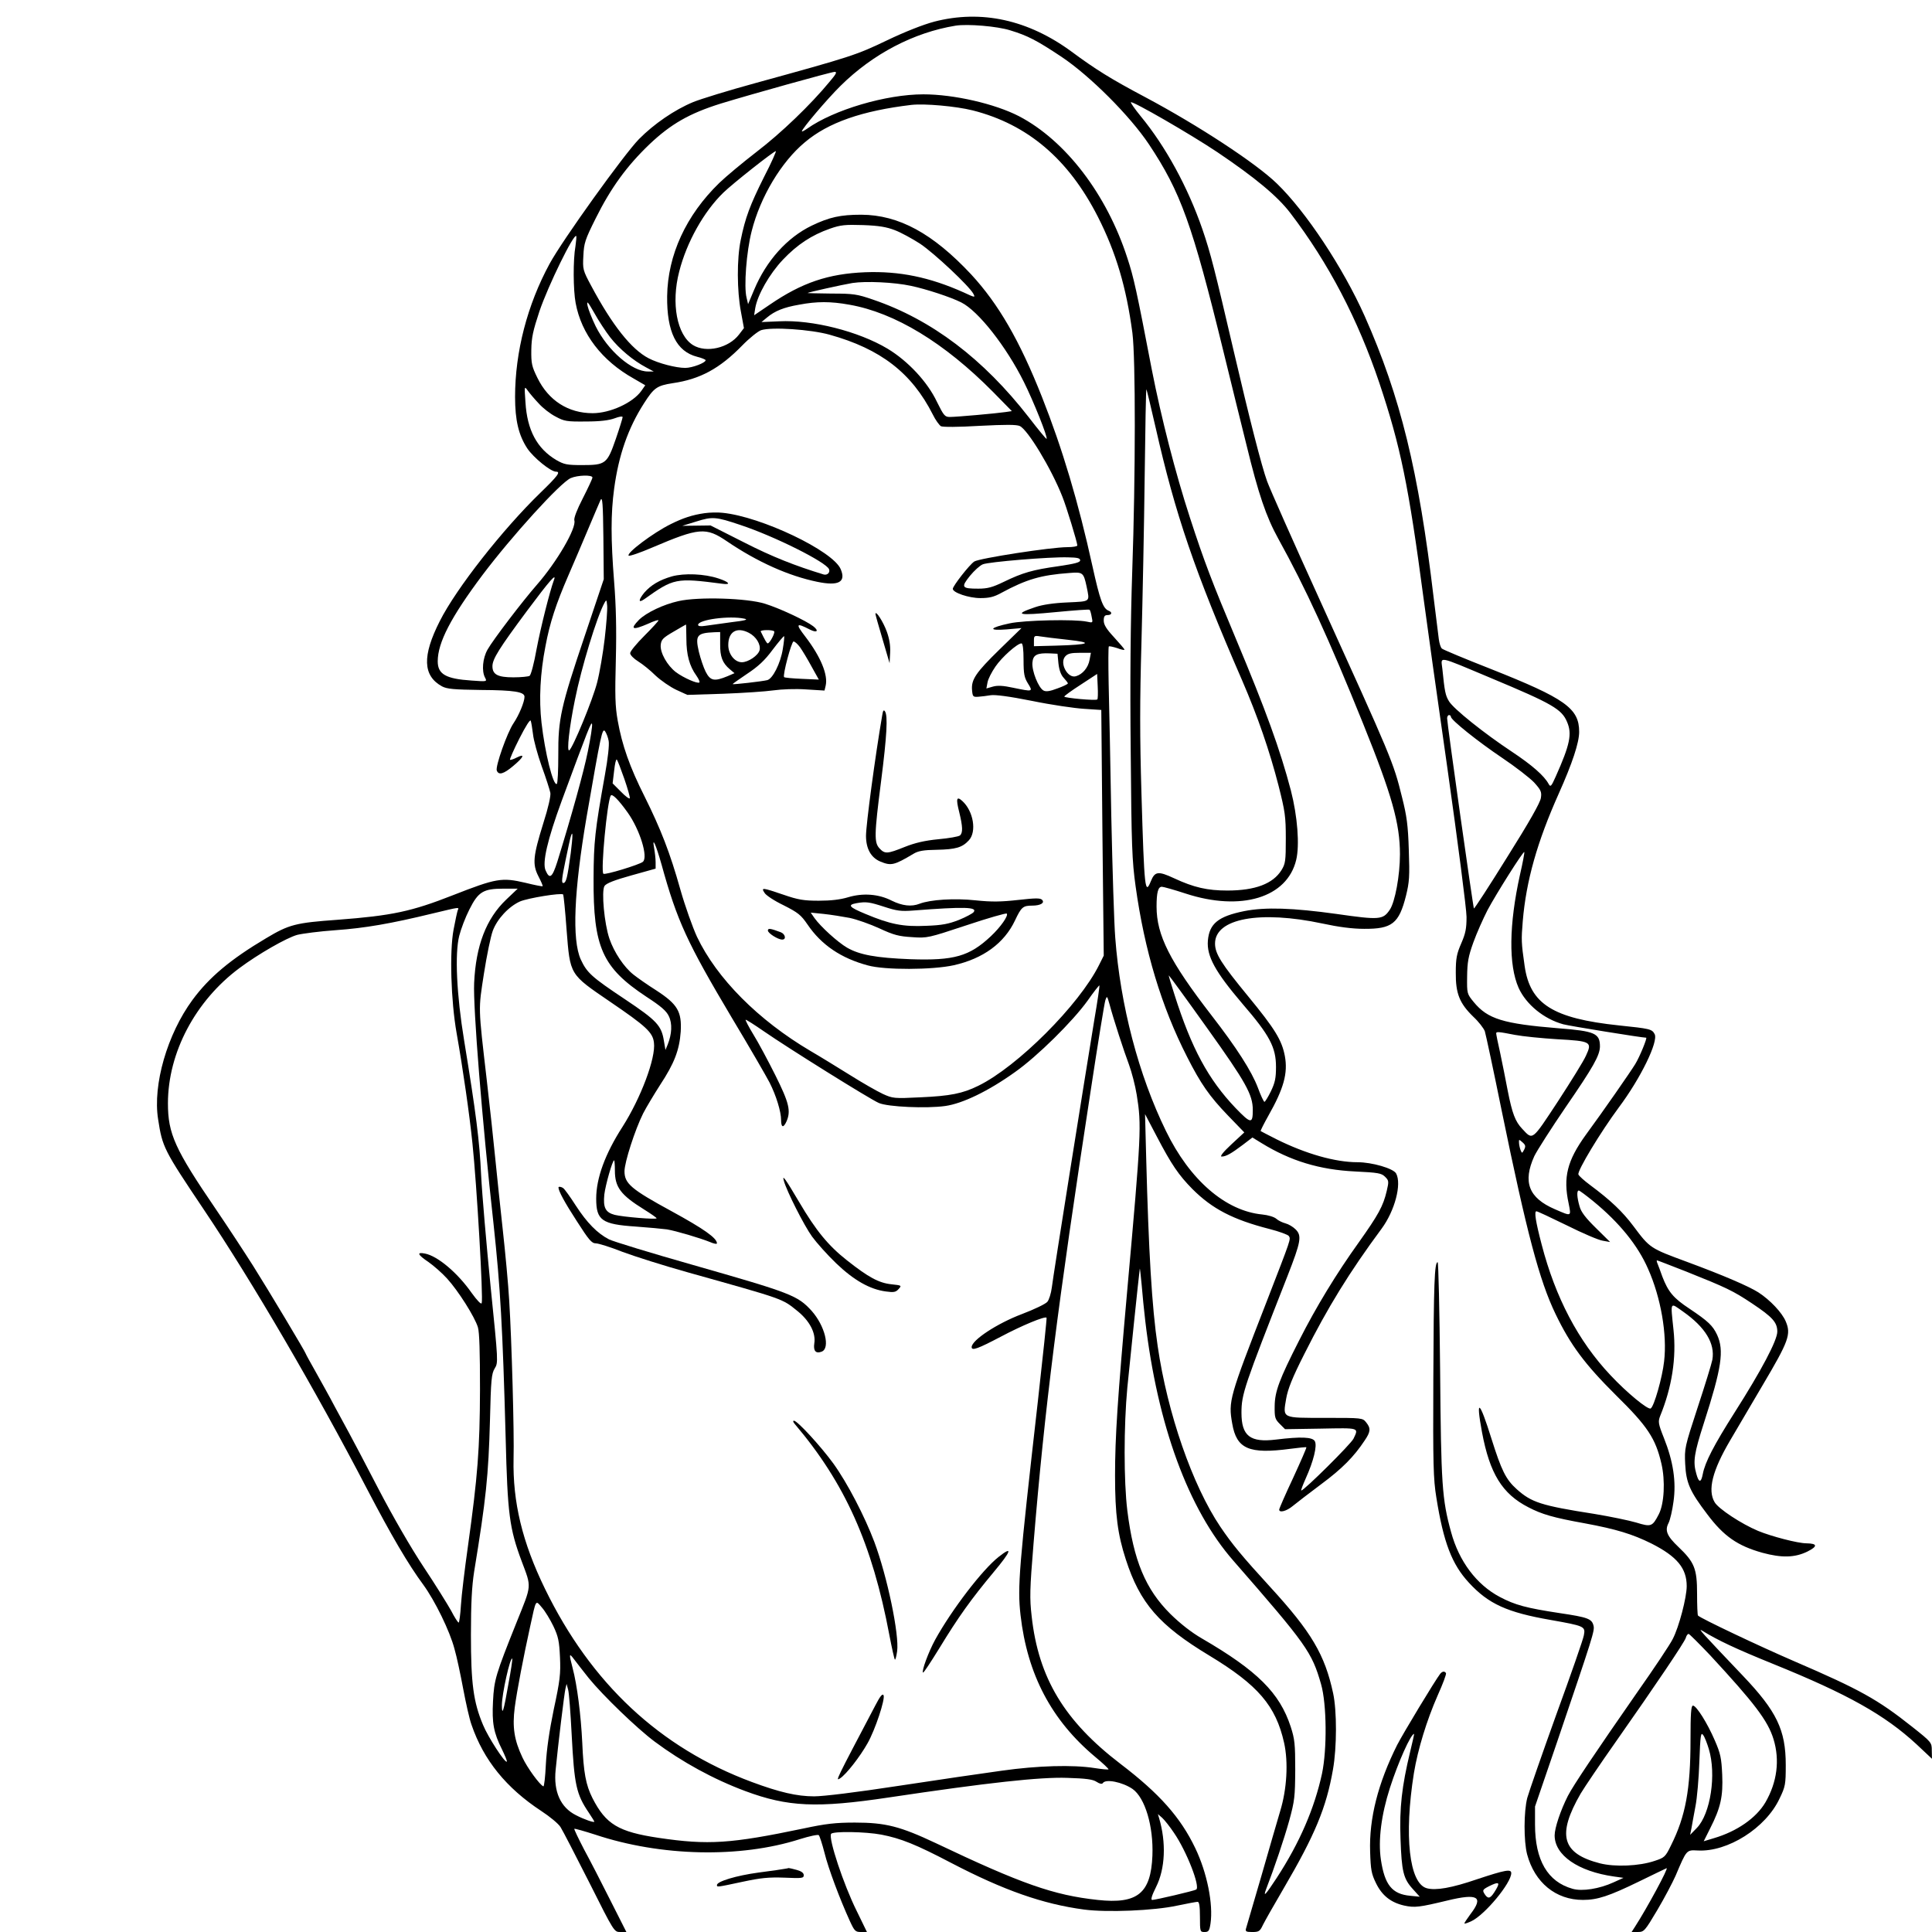 <?xml version="1.0" standalone="no"?>
<!DOCTYPE svg PUBLIC "-//W3C//DTD SVG 20010904//EN"
 "http://www.w3.org/TR/2001/REC-SVG-20010904/DTD/svg10.dtd">
<svg version="1.0" xmlns="http://www.w3.org/2000/svg"
 width="1024pt" height="1024pt" viewBox="0 0 1024 1024"
 preserveAspectRatio="xMidYMid meet">
<g transform="translate(0,1024) scale(0.1,-0.1)"
fill="#000000" stroke="none">
<path d="M4951 10125 c-57 -15 -154 -53 -250 -99 -163 -78 -187 -86 -696 -226
-143 -39 -292 -85 -331 -101 -99 -41 -208 -116 -287 -196 -78 -79 -407 -537
-474 -661 -118 -217 -183 -467 -183 -706 0 -124 19 -203 65 -273 33 -49 124
-123 152 -123 26 0 10 -22 -83 -112 -200 -194 -446 -507 -533 -680 -94 -185
-90 -290 12 -346 27 -14 62 -17 207 -19 175 -1 230 -10 230 -36 0 -27 -29 -97
-58 -140 -34 -50 -97 -229 -89 -251 10 -26 36 -19 88 25 55 46 64 67 18 44
-17 -9 -33 -14 -36 -12 -2 3 20 54 50 113 33 65 57 103 60 94 3 -8 8 -40 12
-71 3 -31 24 -108 46 -170 23 -63 43 -126 46 -141 3 -16 -11 -79 -37 -160 -55
-177 -59 -219 -26 -283 14 -27 24 -50 22 -52 -2 -2 -43 6 -91 18 -125 29 -153
25 -385 -66 -219 -86 -321 -108 -611 -130 -223 -16 -257 -25 -379 -98 -187
-111 -301 -206 -390 -327 -133 -181 -211 -449 -182 -632 23 -149 29 -161 243
-480 256 -381 588 -949 866 -1483 127 -243 217 -397 297 -505 61 -84 140 -244
165 -340 12 -41 32 -136 46 -211 14 -74 33 -160 44 -190 64 -188 185 -336 369
-457 46 -30 92 -68 103 -86 11 -17 79 -149 152 -293 132 -263 132 -263 165
-263 l32 0 -85 168 c-46 92 -109 214 -140 271 -30 58 -53 106 -51 108 2 2 52
-12 111 -31 348 -116 768 -125 1084 -24 51 16 97 26 101 21 4 -4 18 -46 30
-93 20 -82 81 -245 135 -363 24 -52 29 -57 58 -57 l32 0 -55 113 c-69 139
-150 383 -135 407 9 15 183 12 267 -4 103 -20 183 -52 370 -150 278 -145 486
-218 704 -247 121 -16 371 -6 494 21 52 11 101 20 108 20 8 0 12 -23 12 -80 0
-78 1 -80 24 -80 22 0 26 6 32 45 15 103 -18 269 -81 400 -78 163 -190 289
-396 446 -297 227 -435 455 -471 783 -11 95 -10 142 10 385 59 718 128 1262
303 2401 38 250 73 466 78 480 8 23 9 22 21 -20 22 -83 78 -254 104 -323 14
-38 33 -110 41 -160 26 -161 24 -206 -50 -1032 -52 -583 -65 -781 -65 -986 0
-205 14 -312 57 -444 75 -232 176 -349 443 -510 258 -156 352 -266 396 -462
23 -103 15 -246 -21 -363 -14 -47 -59 -202 -100 -345 -42 -143 -78 -268 -81
-277 -4 -15 1 -18 33 -18 36 0 41 4 57 38 10 20 59 107 109 192 167 285 227
430 262 631 21 118 21 311 1 404 -44 205 -115 325 -333 563 -151 165 -202 227
-265 320 -148 220 -280 600 -332 957 -31 209 -48 502 -61 1000 l-6 230 63
-120 c77 -147 115 -203 188 -277 105 -105 214 -162 409 -212 51 -13 97 -30
102 -37 11 -18 14 -8 -118 -349 -198 -509 -203 -526 -182 -645 23 -135 89
-163 308 -134 45 6 84 10 85 8 2 -2 -30 -75 -70 -162 -41 -87 -74 -163 -74
-168 0 -19 40 -8 72 19 18 15 86 67 150 115 112 83 174 146 231 232 32 47 33
65 8 96 -19 24 -21 24 -217 24 -232 0 -225 -4 -207 102 9 51 32 110 97 238
123 245 238 432 409 663 70 95 107 236 77 292 -14 27 -128 60 -205 60 -118 0
-273 44 -430 122 -44 22 -81 42 -83 43 -2 2 17 39 41 82 81 143 104 225 87
316 -16 84 -52 143 -195 317 -142 173 -175 225 -175 279 0 133 237 177 570
106 83 -18 157 -28 220 -28 148 -1 185 28 222 175 18 73 20 102 15 243 -4 132
-11 181 -36 280 -46 187 -55 206 -438 1050 -138 303 -262 583 -277 624 -29 79
-95 338 -176 686 -101 433 -123 522 -167 650 -77 223 -195 439 -327 599 -31
38 -54 71 -52 74 9 8 317 -170 459 -265 200 -135 318 -233 386 -322 203 -266
358 -563 472 -901 112 -335 155 -543 234 -1140 14 -107 71 -514 127 -905 55
-390 101 -744 101 -785 0 -61 -5 -87 -28 -140 -24 -55 -29 -79 -29 -155 -1
-111 20 -163 93 -234 28 -26 55 -61 61 -77 5 -16 46 -207 90 -424 132 -643
199 -897 285 -1075 79 -164 155 -266 320 -430 168 -165 210 -229 241 -363 21
-90 15 -212 -14 -268 -34 -66 -41 -68 -119 -44 -37 11 -138 32 -223 46 -282
44 -333 61 -411 131 -58 52 -81 100 -134 268 -64 205 -84 218 -50 34 41 -219
107 -327 246 -398 71 -37 132 -55 299 -85 167 -31 252 -57 353 -107 136 -69
187 -131 187 -226 0 -60 -41 -217 -74 -280 -13 -27 -99 -156 -192 -288 -217
-312 -336 -489 -364 -544 -39 -77 -70 -170 -70 -209 0 -105 124 -191 315 -218
l50 -7 -53 -24 c-74 -34 -166 -49 -217 -34 -132 37 -199 151 -199 341 l0 95
118 345 c190 560 199 587 192 614 -9 36 -30 44 -178 66 -178 27 -238 43 -319
86 -123 65 -216 189 -258 344 -48 174 -53 252 -58 858 -3 314 -9 572 -13 572
-17 0 -21 -116 -23 -620 -2 -451 0 -529 16 -627 38 -238 82 -354 173 -452 103
-112 202 -157 432 -197 180 -32 186 -34 177 -81 -3 -20 -69 -209 -146 -420
-76 -211 -145 -410 -154 -442 -19 -74 -19 -229 -1 -299 40 -150 152 -242 296
-242 77 0 138 20 298 98 75 37 141 68 145 70 15 7 -106 -216 -167 -310 l-18
-28 33 0 c33 0 37 5 103 116 38 64 81 146 97 182 59 139 57 137 117 134 159
-9 361 119 434 275 31 64 33 75 33 178 0 186 -48 285 -228 474 -215 226 -241
254 -215 238 85 -52 176 -95 378 -177 395 -160 590 -270 758 -425 l82 -77 -1
44 c0 42 -1 44 -102 124 -185 147 -279 199 -627 349 -190 82 -493 226 -510
242 -3 2 -5 55 -5 116 0 133 -14 167 -99 248 -61 58 -73 87 -52 127 8 16 20
67 26 113 15 105 -1 213 -51 338 -30 75 -31 86 -20 115 63 154 87 309 71 458
-16 153 -20 146 51 96 118 -83 170 -169 155 -255 -4 -21 -39 -135 -78 -253
-69 -211 -70 -216 -66 -300 5 -100 25 -145 117 -266 87 -116 160 -167 292
-204 103 -28 172 -26 238 6 56 28 55 43 -4 44 -46 0 -187 37 -257 66 -88 37
-210 117 -230 152 -38 64 -12 167 82 327 26 44 104 176 173 294 138 233 151
269 122 337 -19 46 -83 114 -145 154 -52 33 -187 91 -379 162 -195 72 -196 72
-284 190 -57 76 -120 136 -229 217 -31 23 -59 48 -62 56 -7 19 119 227 214
355 116 155 211 350 190 389 -14 27 -26 29 -189 46 -350 37 -471 113 -500 315
-18 125 -18 139 -10 237 18 215 77 422 191 677 72 161 108 270 108 327 0 125
-74 177 -470 334 -135 53 -250 101 -257 107 -7 5 -14 28 -17 51 -3 23 -15 121
-27 217 -80 676 -176 1067 -366 1495 -114 255 -310 552 -465 702 -111 108
-418 309 -698 458 -183 97 -263 147 -390 241 -230 169 -478 224 -729 159z
m404 -46 c92 -28 140 -53 271 -140 151 -101 362 -312 463 -463 169 -254 230
-423 396 -1101 42 -170 96 -393 122 -495 63 -259 104 -379 168 -495 145 -262
268 -530 450 -981 153 -379 195 -529 195 -692 0 -112 -26 -253 -54 -294 -36
-53 -53 -55 -283 -22 -230 32 -377 37 -488 15 -138 -28 -185 -66 -193 -156 -7
-83 39 -166 183 -335 145 -168 178 -231 178 -335 0 -59 -5 -83 -27 -129 -15
-31 -31 -56 -34 -56 -4 0 -20 34 -35 75 -33 87 -112 211 -247 385 -220 285
-290 423 -290 575 0 75 8 105 28 105 8 0 65 -16 126 -36 294 -96 538 -22 586
178 19 78 7 232 -28 368 -57 217 -133 426 -291 803 -126 300 -169 412 -244
643 -77 236 -152 529 -202 784 -81 422 -96 490 -130 593 -109 337 -327 622
-574 751 -128 66 -345 116 -507 116 -198 0 -475 -82 -616 -182 -16 -11 -28
-17 -28 -14 0 13 134 171 205 241 172 170 389 283 610 319 64 10 221 -3 290
-25z m-957 -271 c-102 -124 -260 -275 -387 -372 -75 -58 -164 -132 -199 -166
-176 -171 -273 -382 -276 -600 -2 -189 49 -293 159 -321 25 -6 45 -15 45 -18
0 -14 -71 -41 -108 -41 -49 0 -142 24 -194 51 -91 47 -193 175 -305 385 -44
82 -45 87 -41 159 3 66 9 85 65 197 81 163 166 279 285 393 114 108 212 164
378 216 160 49 583 167 603 168 15 1 10 -10 -25 -51z m757 -153 c292 -74 508
-258 664 -564 96 -189 151 -374 183 -616 17 -134 17 -752 -1 -1265 -9 -267
-12 -576 -8 -955 4 -498 7 -577 26 -713 47 -339 137 -638 273 -904 73 -144
119 -209 216 -310 l87 -90 -69 -64 c-42 -39 -62 -64 -51 -64 23 0 51 16 112
62 l51 39 49 -30 c153 -94 307 -141 495 -150 122 -6 140 -9 159 -28 20 -20 21
-24 9 -75 -19 -81 -44 -126 -149 -274 -117 -163 -226 -342 -315 -518 -106
-208 -129 -271 -130 -348 -1 -61 2 -70 27 -95 l28 -28 189 3 c207 4 202 6 174
-53 -13 -28 -262 -275 -277 -275 -3 0 8 29 24 65 41 91 61 172 48 196 -12 23
-75 25 -206 9 -137 -17 -183 19 -183 142 0 99 14 139 244 725 71 182 77 213
43 247 -14 14 -38 28 -54 32 -15 4 -37 14 -48 24 -11 10 -44 20 -75 23 -195
19 -384 183 -510 442 -145 296 -242 666 -269 1025 -6 74 -15 365 -21 645 -5
281 -11 596 -14 702 -2 106 -2 194 1 197 3 2 22 -2 44 -9 21 -8 39 -12 39 -8
0 3 -25 32 -55 65 -41 44 -55 67 -55 89 0 22 5 29 20 29 23 0 27 15 6 23 -30
12 -46 56 -86 237 -74 337 -159 622 -267 895 -119 301 -231 494 -376 651 -203
217 -383 315 -582 316 -111 0 -169 -13 -263 -58 -130 -63 -240 -185 -305 -340
l-32 -76 -8 34 c-15 57 -1 244 27 353 46 182 157 367 282 471 124 105 304 167
564 198 71 8 237 -7 325 -29z m-1105 -352 c-75 -150 -100 -217 -124 -335 -21
-100 -20 -270 1 -380 l16 -87 -26 -34 c-55 -72 -174 -99 -244 -56 -85 53 -117
221 -73 390 40 157 131 318 234 418 48 47 266 219 278 220 4 1 -23 -61 -62
-136z m693 -283 c32 -12 92 -45 134 -72 76 -51 260 -224 282 -265 11 -21 9
-21 -51 7 -181 81 -341 114 -523 107 -195 -8 -334 -55 -504 -171 l-84 -57 6
38 c12 70 75 181 147 257 76 80 152 130 249 164 57 20 81 22 176 19 83 -3 124
-10 168 -27z m-1693 -85 c-13 -72 -12 -232 1 -301 30 -163 139 -306 307 -400
l62 -36 -21 -30 c-45 -63 -165 -118 -258 -118 -129 0 -234 67 -293 188 -29 59
-33 75 -32 147 1 66 9 102 43 205 47 138 182 413 195 399 2 -2 0 -26 -4 -54z
m1778 -210 c81 -17 212 -60 267 -88 90 -45 238 -233 332 -422 50 -100 128
-294 120 -301 -2 -2 -44 49 -94 114 -241 310 -515 518 -826 624 -84 29 -104
32 -219 32 -71 1 -128 2 -128 3 0 3 184 44 238 53 71 11 222 4 310 -15z
m-1593 -274 c47 -60 121 -122 189 -158 l41 -22 -30 0 c-85 -1 -214 111 -278
240 -20 41 -39 90 -43 109 -5 29 1 22 36 -39 22 -40 61 -99 85 -130z m1267
174 c240 -42 503 -201 762 -463 l99 -101 -34 -5 c-47 -7 -258 -26 -295 -26
-26 0 -32 7 -68 80 -50 106 -154 217 -262 282 -154 92 -399 154 -574 145 l-94
-4 29 24 c42 35 89 54 170 68 95 18 167 18 267 0z m-105 -159 c270 -75 435
-202 547 -423 14 -29 34 -56 43 -62 11 -5 90 -5 206 2 138 7 194 7 212 -1 42
-19 167 -225 226 -375 21 -52 79 -242 79 -258 0 -5 -24 -9 -52 -9 -88 0 -467
-59 -494 -76 -26 -17 -114 -130 -114 -145 0 -20 85 -49 146 -49 47 0 72 6 110
27 135 73 211 95 361 106 72 6 76 3 92 -71 17 -84 24 -79 -101 -85 -73 -3
-133 -12 -171 -25 -118 -40 -94 -46 112 -26 94 9 174 15 176 12 3 -2 8 -19 11
-37 7 -33 7 -33 -25 -26 -64 14 -333 8 -410 -9 -108 -23 -117 -40 -16 -32 l79
7 -116 -113 c-126 -123 -151 -160 -146 -216 3 -34 5 -37 33 -35 17 1 46 5 65
8 23 4 100 -6 220 -30 102 -21 226 -39 276 -42 l91 -6 6 -651 7 -651 -25 -50
c-105 -211 -433 -539 -640 -640 -83 -41 -149 -54 -306 -61 -141 -7 -147 -6
-200 18 -30 14 -109 59 -174 100 -66 41 -160 99 -210 128 -276 163 -496 384
-601 605 -23 50 -63 162 -88 250 -55 196 -104 321 -190 494 -78 155 -119 271
-142 401 -14 78 -15 135 -10 325 4 161 1 284 -9 410 -18 228 -18 362 0 495 24
178 74 321 158 452 53 83 69 94 152 107 146 21 250 78 369 200 38 39 83 75
100 81 57 18 262 4 363 -24z m-1542 -364 c21 -24 62 -56 90 -70 46 -25 59 -27
160 -26 76 0 123 6 153 17 23 9 42 12 42 6 0 -5 -16 -57 -36 -115 -46 -133
-54 -139 -179 -139 -80 0 -95 3 -137 27 -102 61 -154 158 -163 306 -6 86 -6
87 12 62 10 -14 36 -45 58 -68z m3270 -128 c104 -460 207 -762 458 -1339 83
-192 146 -374 194 -561 34 -135 38 -161 38 -279 0 -118 -2 -133 -23 -167 -45
-72 -139 -108 -287 -108 -105 0 -177 16 -282 65 -84 39 -102 37 -123 -15 -31
-76 -35 -48 -50 462 -9 306 -9 489 0 805 6 224 14 618 17 876 3 257 7 466 9
464 2 -2 24 -93 49 -203z m-2985 -265 c0 -6 -23 -55 -51 -110 -31 -60 -48
-105 -45 -117 13 -39 -92 -220 -199 -342 -76 -87 -231 -290 -261 -343 -26 -46
-32 -114 -13 -149 11 -21 10 -21 -72 -15 -137 9 -179 34 -179 102 0 99 70 234
237 457 156 207 413 490 468 514 37 16 115 18 115 3z m-40 -837 c-128 -379
-142 -443 -141 -634 0 -81 -3 -150 -8 -153 -19 -11 -63 166 -81 325 -14 123
-7 262 21 405 23 124 56 224 121 374 28 64 75 175 105 246 30 72 60 141 66
155 10 20 13 -20 15 -198 l2 -222 -100 -298z m2625 398 c0 -11 -28 -18 -115
-31 -136 -19 -189 -34 -290 -83 -60 -29 -86 -36 -135 -36 -88 0 -93 7 -44 68
23 28 53 55 68 61 30 13 356 40 451 37 50 -1 65 -4 65 -16z m-2790 -107 c-21
-57 -69 -247 -91 -363 -13 -74 -30 -138 -37 -142 -6 -4 -45 -8 -86 -8 -83 0
-111 15 -111 59 0 38 36 95 183 293 121 162 160 207 142 161z m270 -308 c-9
-77 -27 -182 -40 -232 -23 -91 -129 -348 -148 -360 -14 -8 0 121 30 267 34
171 117 443 157 515 10 18 11 17 14 -15 2 -19 -4 -97 -13 -175z m2455 -6 c139
-15 117 -26 -63 -31 l-117 -3 0 29 c0 26 2 28 33 23 17 -3 84 -11 147 -18z
m-235 -107 c0 -74 4 -93 23 -124 28 -45 27 -45 -79 -23 -51 11 -81 13 -106 6
l-35 -10 6 32 c3 18 22 55 42 84 34 50 116 123 138 123 7 0 11 -31 11 -88z
m185 -19 c4 -35 13 -60 28 -76 12 -13 22 -26 22 -29 0 -4 -25 -16 -56 -27 -39
-15 -60 -18 -73 -11 -27 14 -63 105 -59 148 3 41 24 52 93 49 l40 -2 5 -52z
m165 20 c-7 -41 -37 -77 -72 -87 -44 -14 -89 70 -57 105 13 15 31 19 77 19
l59 0 -7 -37z m2130 -98 c323 -135 373 -164 401 -232 27 -63 15 -120 -60 -288
-24 -54 -28 -58 -38 -40 -23 43 -88 100 -195 171 -148 98 -309 227 -333 267
-19 31 -23 51 -35 170 -7 70 -36 76 260 -48z m-2089 -112 c-7 -8 -176 8 -175
15 0 4 39 32 87 63 l87 57 3 -65 c2 -36 1 -68 -2 -70z m1874 -92 c0 -17 144
-132 272 -218 70 -47 146 -106 169 -130 36 -40 41 -50 36 -82 -3 -24 -61 -127
-178 -313 -95 -153 -175 -276 -177 -273 -4 4 -142 980 -142 1008 0 9 5 17 10
17 6 0 10 -4 10 -9z m-4574 -182 c-22 -110 -86 -340 -162 -586 -27 -85 -41
-95 -62 -47 -19 40 9 162 85 369 141 382 158 425 161 407 2 -11 -8 -75 -22
-143z m110 54 c4 -20 -4 -93 -20 -181 -53 -296 -59 -353 -60 -547 -2 -367 46
-473 280 -628 77 -50 106 -75 119 -103 19 -39 16 -95 -6 -150 l-12 -29 -8 47
c-13 83 -38 109 -207 222 -177 118 -201 140 -234 211 -47 104 -36 362 31 755
76 438 83 474 98 454 7 -10 16 -33 19 -51z m83 -201 c18 -52 31 -98 29 -103
-2 -5 -23 10 -47 35 l-44 44 8 67 c4 37 10 63 14 59 5 -5 22 -51 40 -102z m18
-179 c64 -90 110 -237 80 -261 -18 -15 -201 -71 -209 -63 -15 14 20 383 39
414 7 12 40 -20 90 -90z m-302 -215 c-18 -131 -24 -158 -40 -158 -10 0 -7 26
12 118 13 64 26 123 29 131 11 33 10 -1 -1 -91z m481 -59 c83 -301 136 -415
372 -812 95 -158 185 -314 201 -345 35 -69 61 -154 61 -199 0 -39 12 -43 28
-8 25 56 15 99 -59 247 -39 78 -91 175 -116 215 -25 41 -43 76 -41 78 2 2 46
-26 98 -62 124 -86 561 -359 608 -379 48 -21 253 -30 352 -16 92 13 229 79
370 180 118 83 307 270 385 379 32 46 60 81 62 80 2 -2 -10 -84 -27 -183 -51
-311 -218 -1356 -225 -1417 -4 -32 -15 -67 -24 -77 -9 -11 -69 -40 -135 -65
-130 -49 -266 -138 -266 -175 0 -21 34 -8 154 55 113 60 234 110 243 101 2 -2
-19 -201 -46 -442 -100 -881 -109 -984 -92 -1134 36 -315 164 -558 396 -752
41 -34 73 -64 70 -66 -2 -2 -35 1 -74 7 -115 18 -300 13 -491 -14 -96 -13
-341 -49 -545 -80 -228 -35 -401 -56 -450 -56 -91 0 -185 22 -330 76 -487 181
-852 522 -1096 1023 -121 248 -172 461 -167 691 4 135 -10 628 -23 836 -5 88
-21 257 -34 375 -13 118 -31 289 -40 380 -9 91 -29 278 -45 415 -46 397 -45
370 -15 565 15 96 36 198 47 227 23 62 84 128 144 155 42 18 219 47 229 37 2
-3 11 -87 18 -187 19 -242 15 -234 230 -381 191 -130 227 -163 233 -217 11
-81 -70 -295 -167 -447 -92 -143 -139 -272 -139 -380 0 -115 30 -136 209 -148
69 -5 144 -12 166 -15 48 -8 176 -46 228 -67 20 -9 37 -12 37 -7 0 28 -70 77
-240 170 -215 117 -250 147 -250 212 0 48 56 221 99 307 17 33 58 101 90 151
75 114 102 184 109 282 6 106 -16 145 -130 219 -46 29 -100 67 -120 83 -50 39
-103 118 -128 191 -27 79 -43 252 -26 279 9 14 52 31 142 56 l129 36 0 34 c0
19 -4 53 -8 75 -12 67 10 17 39 -86z m4550 -56 c-58 -263 -61 -477 -7 -599 40
-88 134 -165 237 -193 33 -9 417 -71 439 -71 7 0 -34 -101 -58 -140 -25 -41
-168 -247 -262 -375 -98 -136 -121 -224 -91 -363 14 -71 17 -70 -73 -31 -139
60 -171 144 -109 281 15 31 90 148 167 261 146 212 180 273 181 320 0 70 -26
82 -220 97 -293 24 -375 49 -449 139 -36 44 -36 45 -35 135 1 76 6 106 33 181
18 50 52 126 75 171 47 88 189 313 195 308 2 -2 -8 -56 -23 -121z m-5373 -131
c-106 -101 -161 -244 -170 -442 -6 -129 42 -728 103 -1279 36 -335 48 -543 64
-1131 10 -405 20 -481 85 -655 53 -141 54 -122 -26 -321 -113 -282 -120 -307
-126 -421 -6 -116 3 -166 48 -256 16 -33 28 -62 25 -64 -9 -9 -100 131 -126
195 -51 121 -64 220 -64 477 0 169 5 258 17 335 63 384 76 508 84 805 5 212 8
244 25 272 19 31 19 33 -22 437 -22 223 -45 487 -50 588 -8 179 -27 328 -90
713 -40 243 -50 460 -26 555 9 36 33 99 54 140 47 94 74 110 181 110 l75 0
-61 -58z m-257 -57 c-3 -8 -13 -54 -22 -102 -22 -117 -14 -378 16 -548 34
-193 68 -429 84 -585 23 -218 58 -823 49 -847 -3 -8 -24 14 -53 54 -74 106
-180 196 -248 209 -45 9 -39 -6 19 -45 27 -19 72 -58 99 -88 59 -65 146 -202
163 -258 8 -27 11 -131 11 -330 -1 -314 -12 -458 -64 -831 -17 -120 -34 -261
-37 -311 -3 -51 -9 -93 -12 -93 -4 0 -22 28 -40 63 -19 34 -84 139 -146 232
-67 101 -164 269 -240 415 -70 135 -140 268 -155 295 -15 28 -49 91 -76 140
-26 50 -72 132 -101 184 -29 51 -53 95 -53 97 0 6 -196 334 -278 464 -47 74
-136 210 -198 301 -217 318 -254 400 -254 561 0 269 146 544 379 717 99 74
249 160 306 176 28 7 120 19 205 25 154 11 289 34 515 89 147 35 138 34 131
16z m3972 -624 c206 -288 242 -353 242 -434 0 -75 -10 -74 -91 10 -145 152
-234 317 -324 601 -18 56 -32 102 -30 102 2 0 94 -126 203 -279z m1631 -36
c42 -8 142 -18 224 -23 180 -10 187 -14 153 -87 -12 -28 -80 -137 -149 -243
-139 -211 -132 -206 -189 -145 -37 39 -53 81 -77 203 -11 58 -29 148 -40 200
-12 52 -21 98 -21 103 0 10 12 9 99 -8z m49 -609 c-11 -20 -11 -20 -19 -1 -4
11 -8 29 -8 39 -1 18 0 18 19 1 16 -14 17 -21 8 -39z m-4819 -110 c0 -88 30
-129 154 -206 37 -23 67 -44 67 -47 0 -8 -178 7 -222 18 -49 13 -62 38 -55
108 6 50 43 181 52 181 2 0 4 -24 4 -54z m5186 -163 c138 -113 236 -234 290
-358 68 -152 102 -349 85 -491 -9 -83 -53 -239 -71 -249 -14 -9 -126 83 -213
176 -171 181 -292 412 -365 693 -32 122 -40 175 -28 176 4 1 76 -33 160 -74
84 -42 170 -79 192 -82 l39 -7 -75 74 c-55 54 -79 85 -87 115 -14 48 -16 84
-4 84 4 0 39 -26 77 -57z m491 -372 c215 -86 249 -102 351 -170 108 -72 133
-100 133 -149 0 -46 -84 -205 -226 -428 -111 -175 -157 -264 -169 -327 -9 -47
-21 -47 -34 1 -19 65 -12 108 40 270 94 292 108 384 70 467 -23 49 -47 72
-147 139 -85 56 -112 89 -143 169 -10 29 -22 60 -26 70 -4 9 -5 17 -3 17 3 0
72 -27 154 -59z m-2866 -261 c65 -554 228 -999 467 -1272 389 -446 416 -484
465 -655 30 -105 32 -344 5 -473 -40 -184 -118 -366 -240 -553 -59 -90 -74
-107 -56 -59 43 111 95 265 122 362 29 106 31 127 32 270 0 137 -3 163 -24
228 -59 180 -177 297 -471 468 -54 31 -114 78 -166 129 -133 132 -196 284
-229 549 -19 156 -19 447 0 651 13 132 61 595 66 630 1 6 5 -33 10 -85 4 -52
13 -138 19 -190z m-3137 -1619 c26 -55 31 -79 35 -165 4 -88 0 -123 -33 -276
-24 -116 -38 -214 -42 -293 -3 -65 -9 -116 -13 -115 -19 7 -86 99 -111 153
-44 93 -54 161 -41 264 12 91 47 272 82 431 32 147 28 140 62 100 17 -19 44
-64 61 -99z m6130 -153 c236 -255 307 -348 337 -446 34 -111 19 -228 -43 -335
-49 -83 -151 -154 -274 -190 l-53 -16 34 68 c56 110 69 170 64 285 -4 88 -9
112 -39 181 -40 93 -98 185 -116 185 -10 0 -13 -42 -13 -182 0 -261 -26 -404
-103 -558 -30 -62 -35 -66 -87 -83 -82 -28 -211 -33 -290 -13 -202 52 -229
150 -102 370 19 32 104 158 190 280 207 295 359 520 367 545 3 12 10 21 15 21
4 0 55 -51 113 -112z m-5942 -123 c75 -92 255 -266 349 -336 145 -108 311
-199 480 -262 226 -84 379 -91 760 -34 528 79 804 109 946 104 100 -3 137 -8
156 -21 17 -11 28 -13 33 -7 14 24 104 6 158 -31 66 -47 111 -197 105 -353 -8
-200 -79 -258 -290 -235 -233 25 -404 85 -858 301 -189 89 -266 109 -429 109
-102 0 -154 -6 -271 -31 -387 -81 -506 -89 -769 -50 -214 32 -280 72 -351 211
-35 70 -47 133 -54 295 -7 144 -27 304 -51 394 -20 77 -19 82 8 46 12 -16 47
-61 78 -100z m-427 -34 c-24 -139 -34 -170 -34 -109 0 59 44 257 55 247 2 -2
-7 -64 -21 -138z m336 -266 c14 -266 24 -314 91 -413 16 -24 29 -45 29 -47 0
-7 -55 12 -97 34 -82 41 -120 125 -108 241 13 134 46 406 52 430 l6 25 8 -30
c5 -16 13 -124 19 -240z m6027 -75 c41 -135 9 -343 -63 -418 l-36 -37 7 35 c3
19 13 71 21 115 9 44 18 152 21 239 5 140 8 157 20 140 8 -10 21 -44 30 -74z
m-2835 -444 c67 -97 141 -287 118 -301 -11 -7 -216 -55 -233 -55 -9 0 -3 22
20 68 49 97 55 236 16 367 l-6 20 23 -20 c12 -11 40 -46 62 -79z"/>
<path d="M3734 7520 c-64 -9 -115 -26 -179 -58 -95 -47 -236 -154 -223 -167 4
-4 60 15 125 43 249 106 284 109 396 33 162 -110 328 -184 480 -215 112 -23
152 -1 123 67 -40 97 -422 279 -626 299 -25 3 -68 2 -96 -2z m189 -62 c182
-60 457 -198 471 -235 7 -17 -9 -33 -28 -28 -151 46 -273 94 -420 169 l-180
91 -75 -1 -75 -1 75 23 c85 27 104 25 232 -18z"/>
<path d="M3561 7185 c-66 -19 -111 -46 -146 -86 -31 -38 -33 -57 -2 -36 159
113 168 115 415 83 49 -7 38 9 -20 28 -75 25 -181 29 -247 11z"/>
<path d="M3596 7054 c-80 -18 -169 -60 -209 -99 -50 -51 -35 -57 48 -21 30 14
55 22 55 18 0 -4 -34 -41 -75 -82 -41 -41 -75 -82 -75 -92 0 -10 19 -29 43
-44 23 -14 65 -48 92 -75 28 -26 77 -60 109 -75 l59 -27 191 6 c105 4 225 12
266 18 43 6 116 9 172 5 l98 -6 6 25 c14 57 -26 154 -107 260 -54 70 -50 76
24 38 38 -19 49 -7 17 18 -39 30 -178 95 -255 119 -94 30 -354 38 -459 14z
m349 -93 c23 -5 6 -10 -70 -19 -55 -8 -117 -16 -137 -19 -24 -4 -38 -2 -38 5
0 28 167 50 245 33z m-307 -108 c0 -82 16 -143 53 -194 12 -17 19 -33 16 -36
-9 -9 -85 25 -124 54 -47 36 -85 104 -81 145 3 28 11 37 68 70 36 21 65 38 66
38 1 0 1 -35 2 -77z m331 33 c39 -20 64 -62 57 -92 -7 -28 -60 -64 -94 -64
-38 0 -72 43 -72 91 0 71 45 98 109 65z m134 8 c7 -7 -23 -64 -34 -64 -5 0
-14 16 -37 63 -4 9 62 10 71 1z m-286 -66 c-1 -69 12 -102 51 -135 l25 -21
-37 -16 c-70 -29 -91 -25 -116 24 -11 22 -27 69 -36 106 -20 87 -10 99 82 103
l31 1 0 -62z m332 -28 c-12 -76 -54 -159 -83 -165 -29 -7 -180 -24 -183 -21
-1 1 33 25 76 54 59 39 94 71 136 128 31 41 59 74 61 72 2 -2 -1 -33 -7 -68z
m91 10 c12 -17 40 -63 61 -102 l39 -70 -90 4 c-49 2 -91 6 -94 9 -9 9 39 189
50 189 7 0 22 -14 34 -30z"/>
<path d="M4640 6986 c0 -4 17 -65 38 -135 l37 -126 3 56 c2 38 -4 73 -18 112
-19 52 -59 114 -60 93z"/>
<path d="M4676 6449 c-37 -214 -86 -580 -86 -639 0 -68 26 -115 75 -136 58
-24 73 -21 177 41 25 15 53 20 123 21 101 2 135 12 170 50 43 46 24 156 -35
209 -30 27 -34 12 -16 -59 19 -78 20 -110 4 -124 -7 -6 -59 -15 -114 -20 -72
-7 -124 -19 -179 -41 -92 -37 -105 -38 -133 -8 -29 31 -29 69 8 357 31 243 36
345 21 369 -7 11 -11 6 -15 -20z"/>
<path d="M4052 5508 c7 -13 53 -43 101 -66 77 -39 92 -51 127 -102 73 -108
178 -179 320 -217 90 -25 342 -24 455 1 156 35 268 117 325 238 33 70 42 78
90 78 46 0 69 15 53 31 -10 10 -37 9 -127 -1 -90 -10 -139 -11 -225 -2 -112
12 -239 4 -297 -18 -43 -17 -92 -11 -147 16 -70 36 -154 42 -233 18 -40 -12
-90 -18 -154 -18 -80 0 -110 5 -188 32 -112 38 -119 39 -100 10z m634 -74 c67
-22 90 -25 154 -20 272 21 343 19 320 -9 -6 -7 -41 -26 -78 -41 -54 -21 -88
-28 -172 -31 -123 -6 -192 8 -323 63 -87 36 -97 48 -47 57 50 9 69 6 146 -19z
m-183 -59 c38 -8 109 -33 159 -56 75 -35 103 -42 172 -46 81 -6 86 -4 289 63
113 38 209 65 213 62 10 -11 -32 -71 -84 -120 -114 -107 -195 -130 -427 -122
-181 7 -269 23 -335 61 -50 29 -141 112 -173 157 l-20 29 69 -7 c38 -4 100
-14 137 -21z"/>
<path d="M4070 5308 c0 -14 53 -48 76 -48 23 0 16 30 -8 39 -56 21 -68 22 -68
9z"/>
<path d="M4155 3980 c15 -54 107 -236 149 -294 24 -33 82 -98 128 -142 94 -90
179 -138 263 -149 42 -6 53 -4 68 13 17 19 16 19 -38 25 -67 7 -122 37 -236
127 -99 78 -164 157 -254 310 -75 127 -91 148 -80 110z"/>
<path d="M2960 3946 c0 -18 32 -78 97 -178 64 -100 79 -118 101 -118 14 0 78
-20 141 -45 64 -24 222 -74 351 -110 510 -143 494 -137 577 -204 64 -52 98
-116 89 -171 -6 -40 8 -56 39 -44 47 18 17 137 -53 216 -75 82 -106 94 -631
244 -222 63 -421 124 -443 135 -62 32 -117 88 -176 179 -30 47 -60 88 -66 92
-12 9 -26 10 -26 4z"/>
<path d="M4212 2693 c266 -313 411 -636 502 -1120 13 -68 26 -126 29 -129 3
-3 8 17 12 44 12 88 -52 395 -121 580 -51 135 -142 311 -217 415 -67 92 -191
227 -209 227 -6 0 -5 -7 4 -17z"/>
<path d="M5294 1989 c-87 -68 -249 -280 -337 -439 -36 -66 -73 -167 -65 -175
3 -3 41 55 86 128 101 166 169 261 289 405 93 111 103 141 27 81z"/>
<path d="M4640 1202 c-211 -401 -213 -404 -188 -388 33 21 106 115 146 186 41
72 95 236 85 255 -6 10 -18 -5 -43 -53z"/>
<path d="M7633 1368 c-27 -35 -195 -313 -228 -377 -101 -202 -149 -389 -143
-566 3 -96 7 -117 31 -166 32 -66 79 -103 150 -119 56 -12 79 -9 229 27 161
39 193 20 122 -72 -19 -26 -34 -48 -32 -50 2 -2 19 4 38 13 72 35 210 202 210
254 0 23 -32 17 -180 -32 -137 -47 -220 -61 -268 -48 -93 26 -121 278 -68 610
21 127 68 280 126 412 27 60 47 113 44 118 -7 12 -20 10 -31 -4z m-159 -413
c-44 -183 -57 -297 -51 -460 6 -174 15 -212 65 -267 l37 -41 -51 5 c-96 9
-135 58 -155 192 -15 102 2 237 48 380 44 137 111 286 128 286 1 0 -8 -43 -21
-95z m455 -730 c-27 -46 -39 -52 -56 -30 -18 26 -17 29 20 48 51 25 59 21 36
-18z"/>
<path d="M4160 335 c-8 -2 -71 -11 -140 -20 -118 -16 -220 -47 -220 -66 0 -12
-1 -12 135 17 98 21 139 25 223 22 93 -4 102 -3 102 13 0 12 -12 21 -37 28
-21 6 -40 10 -43 10 -3 -1 -12 -3 -20 -4z"/>
</g>
</svg>
